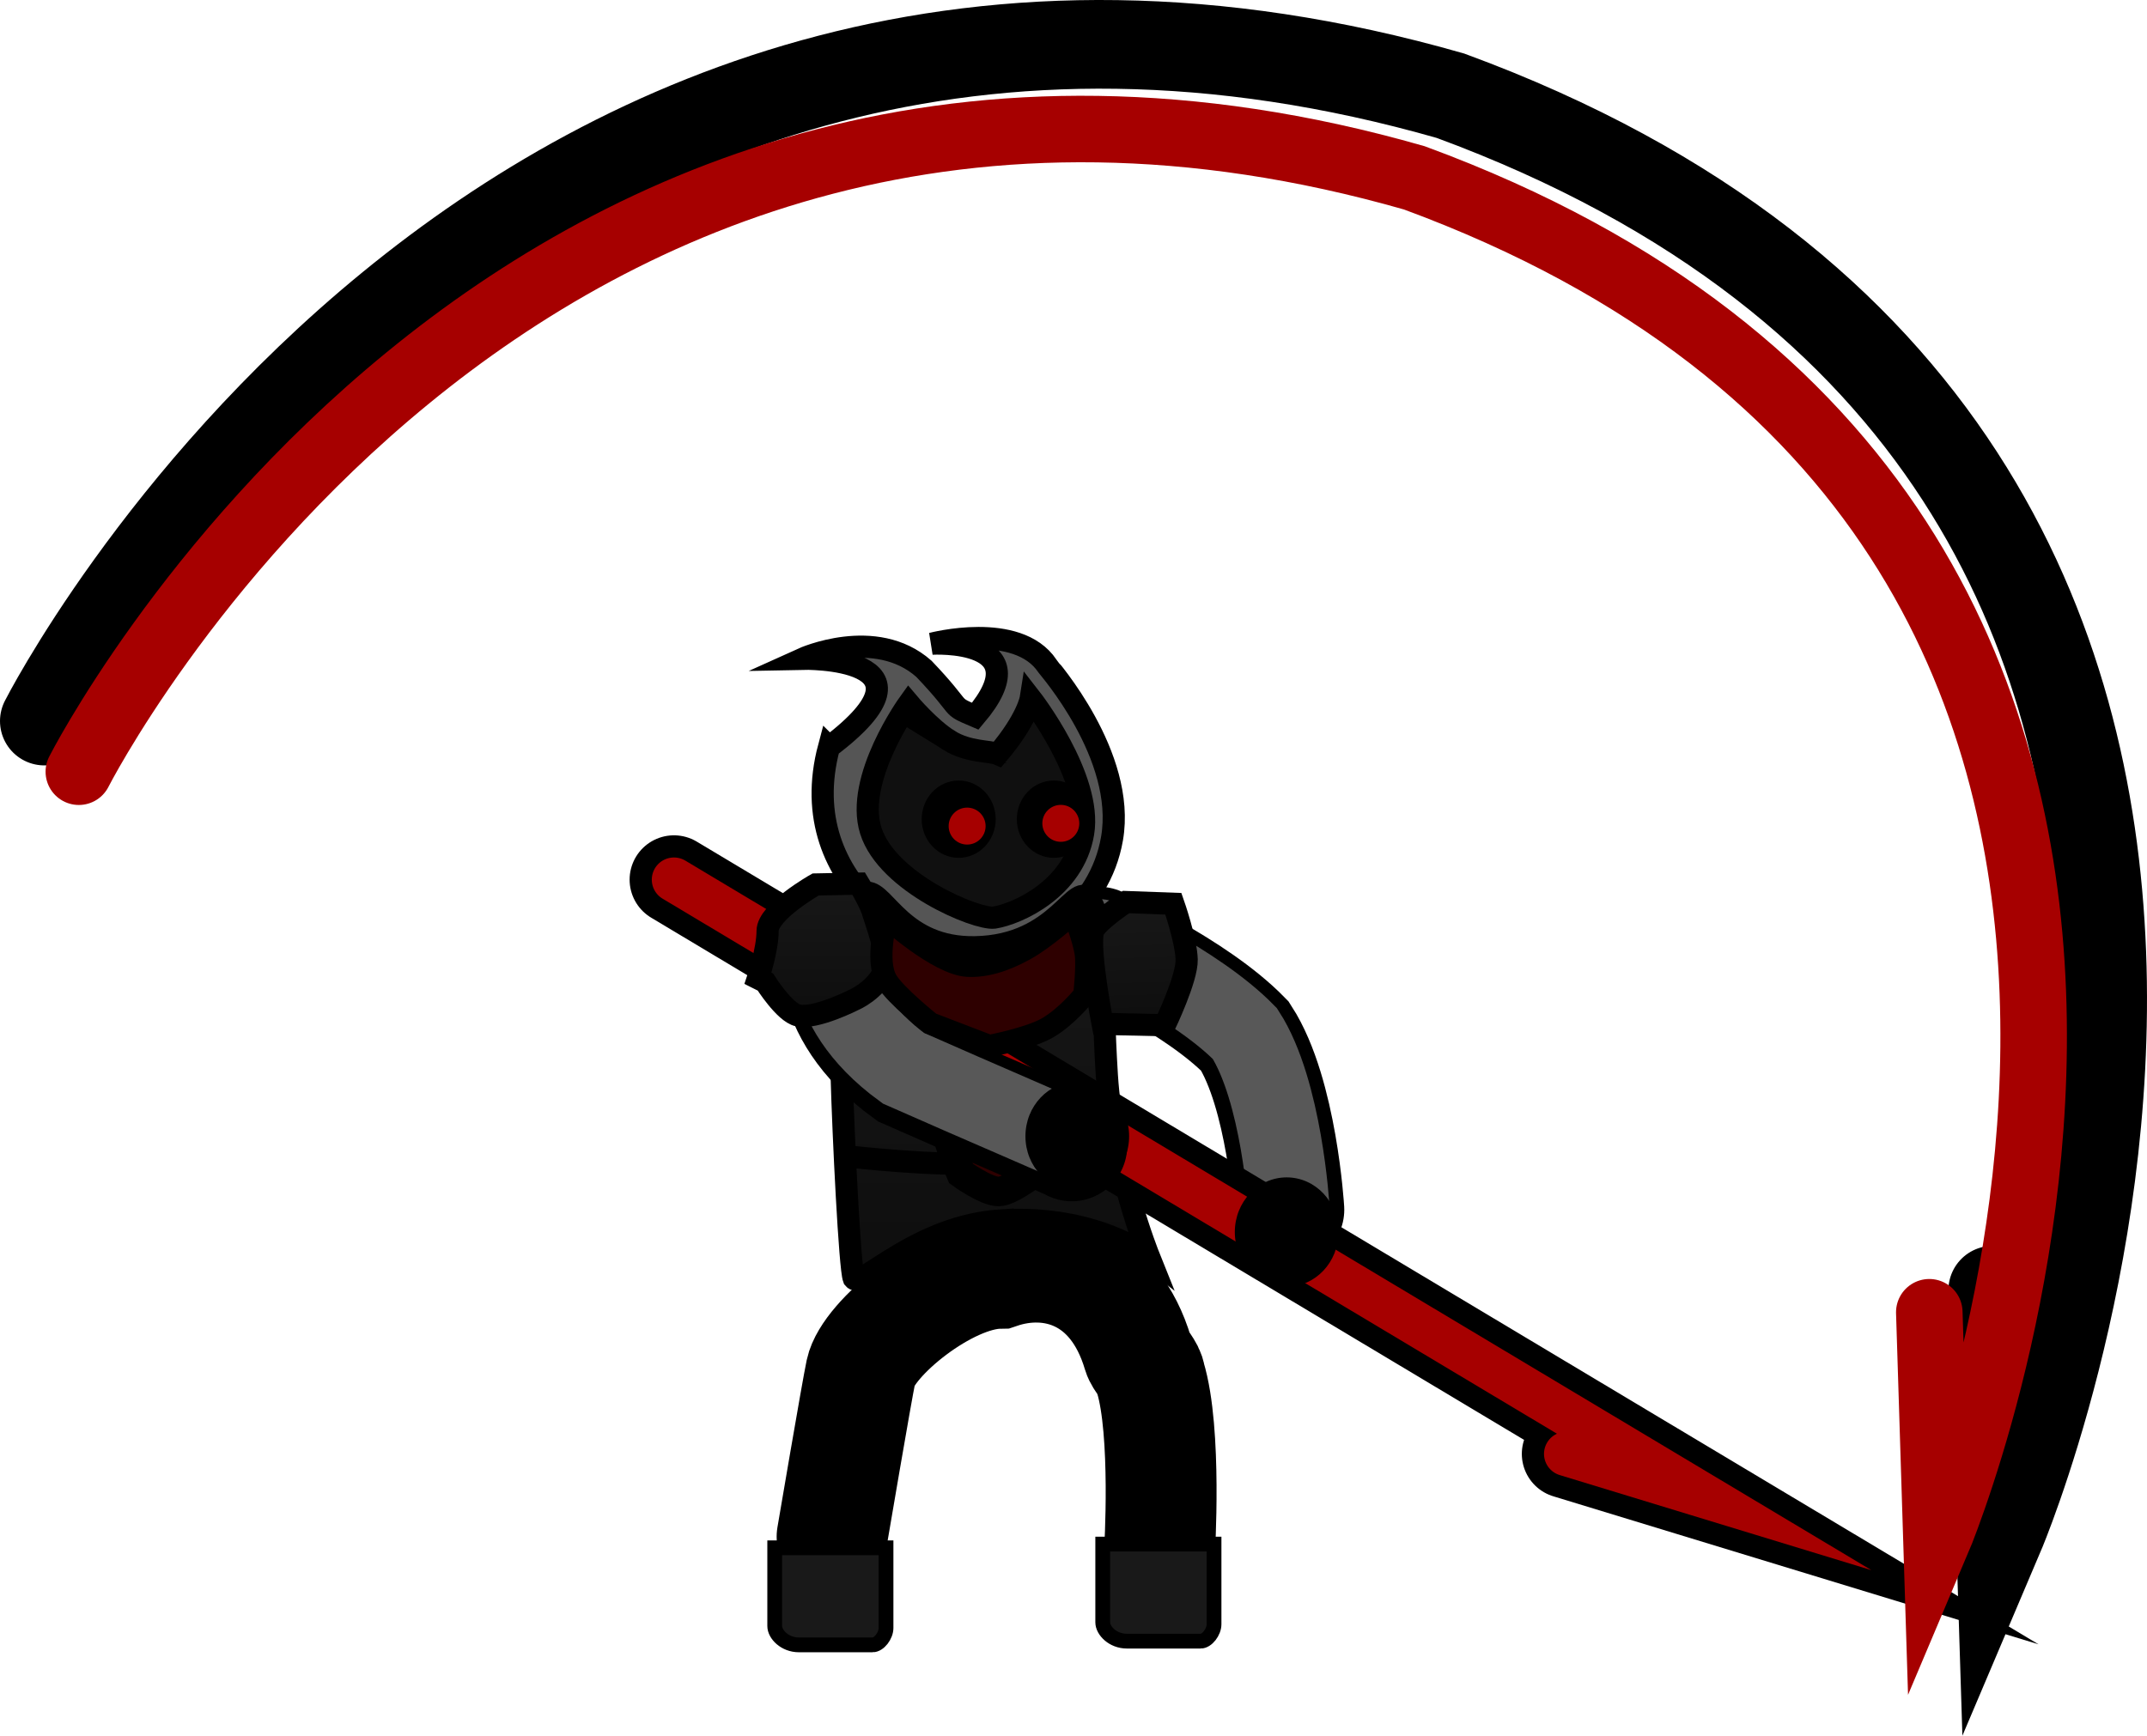 <svg version="1.1" xmlns="http://www.w3.org/2000/svg" xmlns:xlink="http://www.w3.org/1999/xlink" width="145.237" height="117.446" viewBox="0,0,145.237,117.446"><defs><linearGradient x1="239.484" y1="152.672" x2="239.484" y2="178.852" gradientUnits="userSpaceOnUse" id="color-1"><stop offset="0" stop-color="#181818"/><stop offset="1" stop-color="#0e0e0e"/></linearGradient><linearGradient x1="249.15" y1="153.288" x2="249.368" y2="161.685" gradientUnits="userSpaceOnUse" id="color-2"><stop offset="0" stop-color="#181818"/><stop offset="1" stop-color="#0e0e0e"/></linearGradient><linearGradient x1="227.756" y1="151.92" x2="227.756" y2="161.016" gradientUnits="userSpaceOnUse" id="color-3"><stop offset="0" stop-color="#181818"/><stop offset="1" stop-color="#0e0e0e"/></linearGradient></defs><g transform="translate(-172.164,-92.272)"><g data-paper-data="{&quot;isPaintingLayer&quot;:true}" fill-rule="nonzero" stroke-linejoin="miter" stroke-miterlimit="10" stroke-dasharray="" stroke-dashoffset="0" style="mix-blend-mode: normal"><path d="M175.164,141.063c0,0 30.806,-60.734 95.122,-42.312c67.882,24.98 37.197,97.24 37.197,97.24l-0.516,-16.417" fill="none" stroke="#000000" stroke-width="6" stroke-linecap="round"/><path d="M246.508,156.027c0,0 6.552,2.952 9.872,6.355c2.5,3.878 2.969,11.746 2.969,11.746" data-paper-data="{&quot;index&quot;:null}" fill="none" stroke="#000000" stroke-width="7.5" stroke-linecap="round"/><path d="M246.508,155.86c0,0 6.552,2.952 9.872,6.355c2.5,3.878 2.969,11.746 2.969,11.746" data-paper-data="{&quot;index&quot;:null}" fill="none" stroke="#585858" stroke-width="5.5" stroke-linecap="round"/><path d="M228.242,142.825c8.21,-6.192 -1.782,-5.979 -1.782,-5.979c0,0 4.919,-2.226 8.203,0.681c2.8,2.937 1.602,2.409 3.474,3.208c4.531,-5.34 -2.929,-4.908 -2.929,-4.908c0,0 5.778,-1.521 7.803,1.501c0.033,0.074 5.35,6.08 4.377,11.685c-0.829,4.821 -5.172,7.555 -8.173,7.915c-4.127,0.494 -13.509,-4.595 -10.973,-14.103z" fill="#555555" stroke="#000000" stroke-width="1.5" stroke-linecap="butt"/><path d="M236.364,142.373c1.311,0.816 2.763,0.694 3.301,0.924c2.005,-2.363 2.226,-3.767 2.226,-3.767c0,0 4.173,5.35 3.544,9.114c-0.629,3.764 -4.45,5.472 -6.024,5.72c-1.194,0.143 -7.232,-2.36 -8.342,-5.888c-1.104,-3.504 2.572,-8.604 2.572,-8.604c0,0 1.427,1.694 2.724,2.501z" fill="#101010" stroke="#000000" stroke-width="1.5" stroke-linecap="butt"/><path d="M234.513,147.702c0,-1.445 1.12,-2.616 2.503,-2.616c1.382,0 2.503,1.171 2.503,2.616c0,1.445 -1.12,2.616 -2.503,2.616c-1.382,0 -2.503,-1.171 -2.503,-2.616z" fill="#000000" stroke="none" stroke-width="0" stroke-linecap="butt"/><path d="M240.948,147.702c0,-1.445 1.12,-2.616 2.503,-2.616c1.382,0 2.503,1.171 2.503,2.616c0,1.445 -1.12,2.616 -2.503,2.616c-1.382,0 -2.503,-1.171 -2.503,-2.616z" fill="#000000" stroke="none" stroke-width="0" stroke-linecap="butt"/><path d="M239.902,174.849c-5.689,0.351 -9.487,4.574 -9.982,3.939c-0.27,-0.7 -0.707,-9.622 -0.824,-13.818c-0.116,-4.167 0.304,-12.297 1.74,-12.297c1.21,0 2.391,3.771 7.267,3.695c5.751,-0.09 6.79,-4.756 7.818,-3.143c1.028,1.612 0.732,5.666 1.117,11.803c0.385,6.137 2.851,12.278 2.851,12.278c0,0 -3.636,-2.847 -9.987,-2.455z" data-paper-data="{&quot;index&quot;:null}" fill="url(#color-1)" stroke="#000000" stroke-width="1.5" stroke-linecap="butt"/><path d="M228.451,196.25c0,0 1.681,-9.902 1.952,-11.167c0.478,-2.23 5.8,-6.596 9.365,-6.651c3.498,-1.185 7.77,-0.006 9.381,5.431c0.149,0.501 0.757,1.028 0.818,1.581c1.137,3.708 0.631,11.882 0.631,11.882" data-paper-data="{&quot;index&quot;:null}" fill="none" stroke="#000000" stroke-width="7.5" stroke-linecap="round"/><path d="M231.189,203.573c-0.768,0 -3.289,0 -4.988,0c-0.941,0 -1.63,-0.705 -1.63,-1.275c0,-1.162 0,-5.293 0,-5.293h7.529c0,0 0,4.284 0,5.423c0,0.523 -0.468,1.146 -0.91,1.146z" data-paper-data="{&quot;index&quot;:null}" fill="#191919" stroke="#000000" stroke-width="1" stroke-linecap="butt"/><path d="M247.318,169.035c0,0 -5.653,1.675 -8.7,1.926c-3.008,0.248 -8.966,-0.426 -8.966,-0.426" fill="none" stroke="#000000" stroke-width="1.5" stroke-linecap="round"/><path d="M253.378,203.321c-0.768,0 -3.289,0 -4.988,0c-0.941,0 -1.63,-0.705 -1.63,-1.275c0,-1.162 0,-5.293 0,-5.293h7.529c0,0 0,4.284 0,5.423c0,0.523 -0.468,1.146 -0.91,1.146z" data-paper-data="{&quot;index&quot;:null}" fill="#191919" stroke="#000000" stroke-width="1" stroke-linecap="butt"/><path d="M237.177,171.68c0,0 -1.114,-2.577 -1.114,-3.747c0,-1.086 1.114,-3.038 1.114,-3.038c0,0 1.823,0.709 2.532,0.709c0.876,0 2.329,-0.709 2.329,-0.709c0,0 0.911,2.015 0.911,3.038c0,1.208 -0.911,3.747 -0.911,3.747c0,0 -1.576,1.215 -2.329,1.215c-0.854,0 -2.532,-1.215 -2.532,-1.215z" fill="#2e0000" stroke="#000000" stroke-width="2" stroke-linecap="butt"/><path d="M217.755,151.794l69.692,41.704l-9.337,-2.849" data-paper-data="{&quot;index&quot;:null}" fill="none" stroke="#000000" stroke-width="6" stroke-linecap="round"/><path d="M217.755,151.794l69.692,41.704l-9.337,-2.849" data-paper-data="{&quot;index&quot;:null}" fill="none" stroke="#a60000" stroke-width="3" stroke-linecap="round"/><path d="M244.665,169.807c0.06,-0.03 -6.055,-2.631 -11.221,-4.92c-6.033,-4.394 -4.679,-9.239 -4.679,-9.239" fill="none" stroke="#000000" stroke-width="7.5" stroke-linecap="round"/><path d="M244.498,169.474c0.06,-0.03 -6.055,-2.631 -11.221,-4.92c-6.033,-4.394 -4.679,-9.239 -4.679,-9.239" fill="none" stroke="#585858" stroke-width="5.5" stroke-linecap="round"/><path d="M241.531,169.157c0,-2.043 1.57,-3.7 3.507,-3.7c1.937,0 3.507,1.656 3.507,3.7c0,2.043 -1.57,3.7 -3.507,3.7c-1.937,0 -3.507,-1.656 -3.507,-3.7z" fill="#000000" stroke="none" stroke-width="0" stroke-linecap="butt"/><path d="M177.497,144.491c0,0 29.257,-57.681 90.34,-40.185c64.469,23.725 35.327,92.351 35.327,92.351l-0.49,-15.591" fill="none" stroke="#a60000" stroke-width="4.5" stroke-linecap="round"/><path d="M246.75,161.553c0,0 -0.937,-4.79 -0.664,-6.207c0.123,-0.637 2.25,-2.037 2.25,-2.037l3.204,0.117c0,0 0.864,2.462 0.898,3.778c0.033,1.282 -1.485,4.44 -1.485,4.44z" data-paper-data="{&quot;index&quot;:null}" fill="url(#color-2)" stroke="#000000" stroke-width="1.5" stroke-linecap="butt"/><path d="M223.439,158.47c0,0 0.65,-1.917 0.65,-3.2c0,-1.316 3.25,-3.15 3.25,-3.15l2.914,-0.057c0,0 0.849,1.401 0.988,2.035c0.048,0.216 1.115,2.996 0.76,3.822c-0.589,1.37 -2.062,2.001 -2.062,2.001c0,0 -2.577,1.318 -3.782,1.063c-0.916,-0.194 -2.218,-2.263 -2.218,-2.263z" fill="url(#color-3)" stroke="#000000" stroke-width="1.5" stroke-linecap="butt"/><path d="M235.113,161.521c0,0 -2.377,-1.894 -2.97,-2.898c-0.805,-1.365 0.006,-4.262 0.006,-4.262c0,0 3.457,3.149 5.469,3.262c1.7,0.095 3.326,-0.8 3.893,-1.109c1.356,-0.738 3.269,-2.478 3.269,-2.478c0,0 0.706,1.823 0.834,2.793c0.115,0.871 -0.102,2.766 -0.102,2.766c0,0 -1.158,1.459 -2.495,2.232c-1.22,0.705 -3.924,1.221 -3.924,1.221z" fill="#2e0000" stroke="#000000" stroke-width="1.5" stroke-linecap="butt"/><path d="M236.337,148.17c0,-0.69 0.56,-1.25 1.25,-1.25c0.69,0 1.25,0.56 1.25,1.25c0,0.69 -0.56,1.25 -1.25,1.25c-0.69,0 -1.25,-0.56 -1.25,-1.25z" fill="#a60000" stroke="none" stroke-width="0.5" stroke-linecap="butt"/><path d="M242.674,147.984c0,-0.69 0.56,-1.25 1.25,-1.25c0.69,0 1.25,0.56 1.25,1.25c0,0.69 -0.56,1.25 -1.25,1.25c-0.69,0 -1.25,-0.56 -1.25,-1.25z" fill="#a60000" stroke="none" stroke-width="0.5" stroke-linecap="butt"/><path d="M255.695,175.64c0,-2.043 1.57,-3.7 3.507,-3.7c1.937,0 3.507,1.656 3.507,3.7c0,2.043 -1.57,3.7 -3.507,3.7c-1.937,0 -3.507,-1.656 -3.507,-3.7z" fill="#000000" stroke="none" stroke-width="0" stroke-linecap="butt"/></g></g></svg>